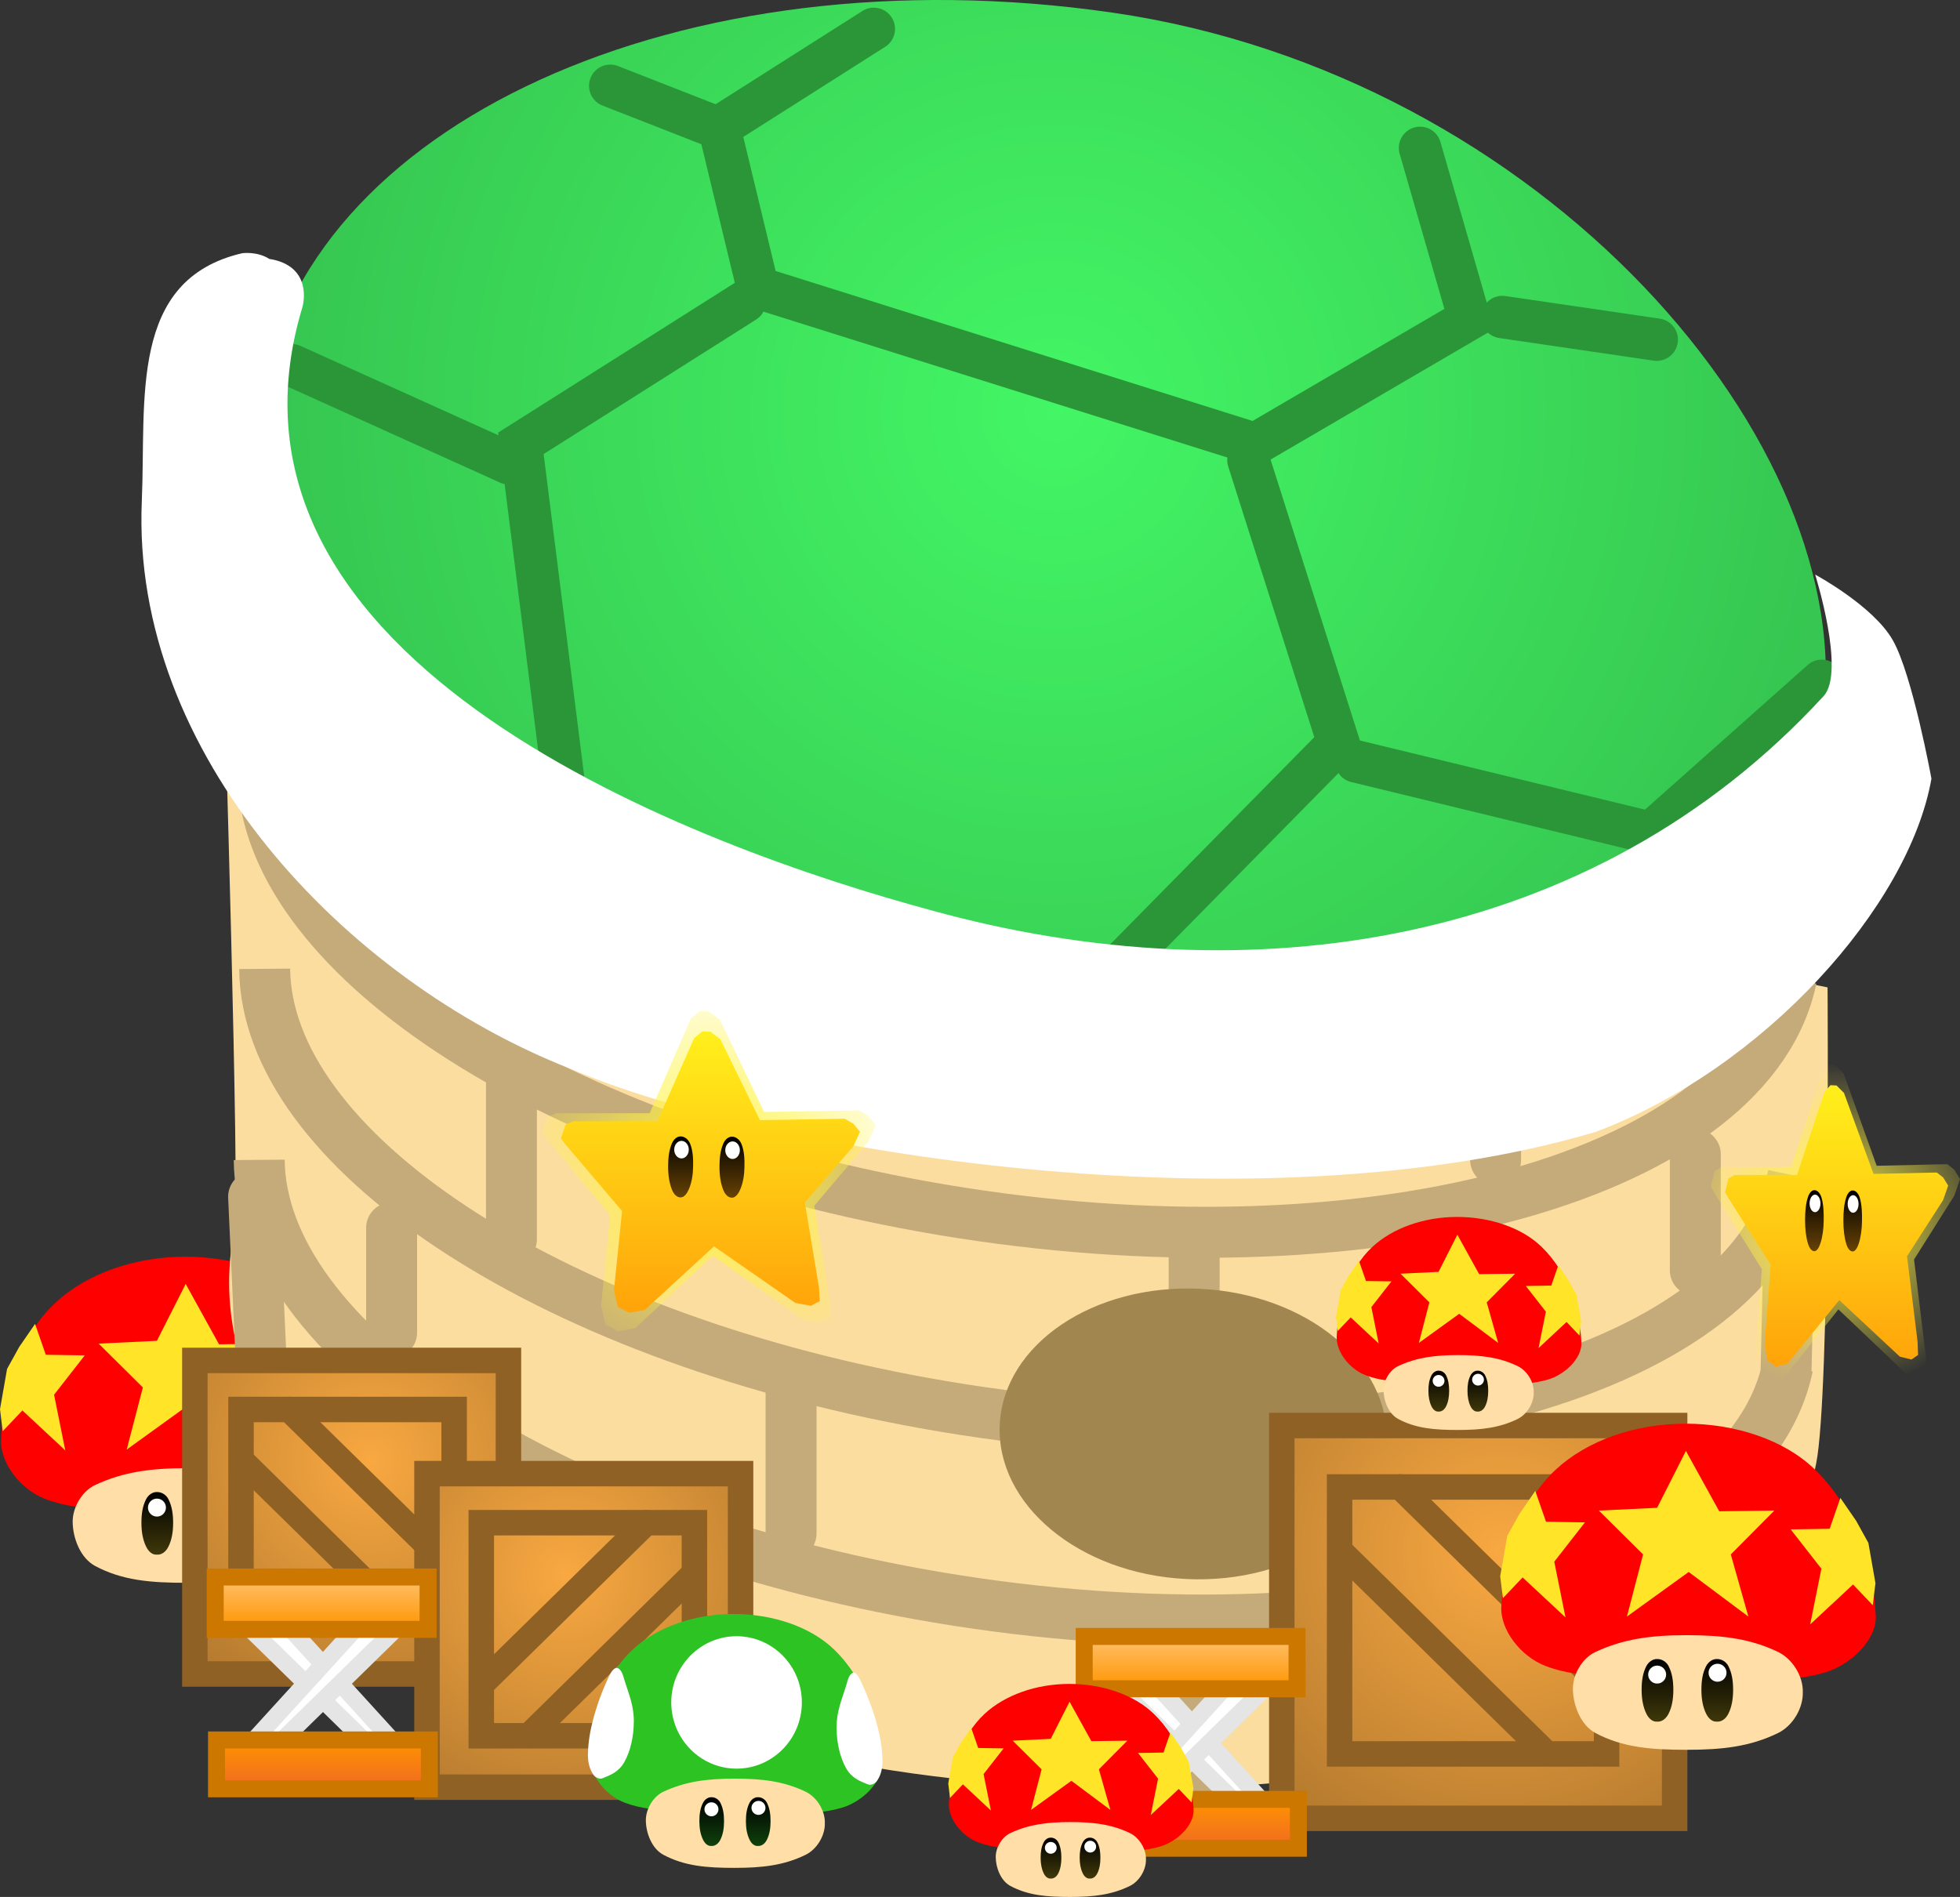 <svg version="1.1" xmlns="http://www.w3.org/2000/svg" xmlns:xlink="http://www.w3.org/1999/xlink" width="115.406" height="111.71" viewBox="0,0,115.406,111.71"><rect x="0" y="0" width="115.406" height="111.71" fill="#333333" stroke="none"/><defs><linearGradient x1="381.221" y1="318.019" x2="381.221" y2="321.705" gradientUnits="userSpaceOnUse" id="color-1"><stop offset="0" stop-color="#000000"/><stop offset="1" stop-color="#3f380a"/></linearGradient><linearGradient x1="384.741" y1="318.019" x2="384.741" y2="321.705" gradientUnits="userSpaceOnUse" id="color-2"><stop offset="0" stop-color="#000000"/><stop offset="1" stop-color="#3f380a"/></linearGradient><radialGradient cx="434.042" cy="254.436" r="46.361" gradientUnits="userSpaceOnUse" id="color-3"><stop offset="0" stop-color="#43f665"/><stop offset="1" stop-color="#36c651"/></radialGradient><radialGradient cx="393.769" cy="316.187" r="16.308" gradientUnits="userSpaceOnUse" id="color-4"><stop offset="0" stop-color="#f9a841"/><stop offset="1" stop-color="#b1782e"/></radialGradient><radialGradient cx="405.231" cy="322.854" r="16.308" gradientUnits="userSpaceOnUse" id="color-5"><stop offset="0" stop-color="#f9a841"/><stop offset="1" stop-color="#b1782e"/></radialGradient><radialGradient cx="460.381" cy="321.517" r="20.43" gradientUnits="userSpaceOnUse" id="color-6"><stop offset="0" stop-color="#f9a841"/><stop offset="1" stop-color="#b1782e"/></radialGradient><linearGradient x1="390.9" y1="323.021" x2="390.9" y2="326.105" gradientUnits="userSpaceOnUse" id="color-7"><stop offset="0" stop-color="#ffc26d"/><stop offset="1" stop-color="#ff9400"/></linearGradient><linearGradient x1="390.977" y1="332.617" x2="390.977" y2="335.495" gradientUnits="userSpaceOnUse" id="color-8"><stop offset="0" stop-color="#ff9400"/><stop offset="1" stop-color="#f06a22"/></linearGradient><linearGradient x1="442.066" y1="326.521" x2="442.066" y2="329.605" gradientUnits="userSpaceOnUse" id="color-9"><stop offset="0" stop-color="#ffc26d"/><stop offset="1" stop-color="#ff9400"/></linearGradient><linearGradient x1="442.144" y1="336.117" x2="442.144" y2="338.995" gradientUnits="userSpaceOnUse" id="color-10"><stop offset="0" stop-color="#ff9400"/><stop offset="1" stop-color="#f06a22"/></linearGradient><radialGradient cx="414.024" cy="299.19" r="12.944" gradientUnits="userSpaceOnUse" id="color-11"><stop offset="0" stop-color="#fff343"/><stop offset="1" stop-color="#fff343" stop-opacity="0"/></radialGradient><linearGradient x1="404.984" y1="290.893" x2="404.984" y2="307.465" gradientUnits="userSpaceOnUse" id="color-12"><stop offset="0" stop-color="#fff01b"/><stop offset="1" stop-color="#ffa30a"/></linearGradient><linearGradient x1="414.324" y1="297.092" x2="414.324" y2="300.685" gradientUnits="userSpaceOnUse" id="color-13"><stop offset="0" stop-color="#000000"/><stop offset="1" stop-color="#674205"/></linearGradient><linearGradient x1="411.301" y1="297.075" x2="411.301" y2="300.669" gradientUnits="userSpaceOnUse" id="color-14"><stop offset="0" stop-color="#000000"/><stop offset="1" stop-color="#674205"/></linearGradient><radialGradient cx="480.275" cy="302.357" r="9.653" gradientUnits="userSpaceOnUse" id="color-15"><stop offset="0" stop-color="#fff343"/><stop offset="1" stop-color="#fff343" stop-opacity="0"/></radialGradient><linearGradient x1="473.533" y1="294.06" x2="473.533" y2="310.632" gradientUnits="userSpaceOnUse" id="color-16"><stop offset="0" stop-color="#fff01b"/><stop offset="1" stop-color="#ffa30a"/></linearGradient><linearGradient x1="480.499" y1="300.258" x2="480.499" y2="303.852" gradientUnits="userSpaceOnUse" id="color-17"><stop offset="0" stop-color="#000000"/><stop offset="1" stop-color="#674205"/></linearGradient><linearGradient x1="478.244" y1="300.242" x2="478.244" y2="303.835" gradientUnits="userSpaceOnUse" id="color-18"><stop offset="0" stop-color="#000000"/><stop offset="1" stop-color="#674205"/></linearGradient><linearGradient x1="456.678" y1="310.872" x2="456.678" y2="313.28" gradientUnits="userSpaceOnUse" id="color-19"><stop offset="0" stop-color="#000000"/><stop offset="1" stop-color="#3f380a"/></linearGradient><linearGradient x1="458.977" y1="310.872" x2="458.977" y2="313.28" gradientUnits="userSpaceOnUse" id="color-20"><stop offset="0" stop-color="#000000"/><stop offset="1" stop-color="#3f380a"/></linearGradient><linearGradient x1="433.845" y1="338.372" x2="433.845" y2="340.78" gradientUnits="userSpaceOnUse" id="color-21"><stop offset="0" stop-color="#000000"/><stop offset="1" stop-color="#3f380a"/></linearGradient><linearGradient x1="436.144" y1="338.372" x2="436.144" y2="340.78" gradientUnits="userSpaceOnUse" id="color-22"><stop offset="0" stop-color="#000000"/><stop offset="1" stop-color="#3f380a"/></linearGradient><linearGradient x1="469.555" y1="327.852" x2="469.555" y2="331.538" gradientUnits="userSpaceOnUse" id="color-23"><stop offset="0" stop-color="#000000"/><stop offset="1" stop-color="#3f380a"/></linearGradient><linearGradient x1="473.074" y1="327.852" x2="473.074" y2="331.538" gradientUnits="userSpaceOnUse" id="color-24"><stop offset="0" stop-color="#000000"/><stop offset="1" stop-color="#3f380a"/></linearGradient><linearGradient x1="413.867" y1="335.99" x2="413.867" y2="338.859" gradientUnits="userSpaceOnUse" id="color-25"><stop offset="0" stop-color="#000000"/><stop offset="1" stop-color="#0f410c"/></linearGradient><linearGradient x1="416.607" y1="335.99" x2="416.607" y2="338.859" gradientUnits="userSpaceOnUse" id="color-26"><stop offset="0" stop-color="#000000"/><stop offset="1" stop-color="#0f410c"/></linearGradient></defs><g transform="translate(-371.961,-230.153)"><g data-paper-data="{&quot;isPaintingLayer&quot;:true}" fill-rule="nonzero" stroke-linejoin="miter" stroke-miterlimit="10" stroke-dasharray="" stroke-dashoffset="0" style="mix-blend-mode: normal"><g stroke="none"><path d="M382.864,304.159c2.973,0 5.839,0.966 7.619,2.693c2.369,2.299 3.439,5.585 3.592,8.617c0.069,1.43 -1.495,2.899 -2.996,3.344c-2.672,0.79 -5.609,0.223 -8.473,0.162c-2.657,-0.057 -5.516,0.381 -7.956,-0.539c-1.474,-0.556 -2.702,-2.132 -2.624,-3.524c0.157,-2.838 1.004,-6.005 3.22,-8.06c1.824,-1.69 4.645,-2.693 7.619,-2.693z" data-paper-data="{&quot;origPos&quot;:null}" fill="#ff0000" stroke-width="0.932" stroke-linecap="round"/><path d="M382.945,316.613c2.099,0 3.738,0.2 5.378,0.989c0.853,0.41 1.481,1.436 1.454,2.368c0.028,0.939 -0.588,1.98 -1.454,2.404c-1.634,0.801 -3.279,0.989 -5.378,0.989c-2.099,0 -3.772,-0.132 -5.378,-0.989c-0.869,-0.463 -1.326,-1.642 -1.327,-2.621c0.002,-0.841 0.553,-1.79 1.327,-2.151c1.649,-0.77 3.279,-0.989 5.378,-0.989z" data-paper-data="{&quot;origPos&quot;:null}" fill="#ffdea8" stroke-width="1" stroke-linecap="butt"/><g data-paper-data="{&quot;origPos&quot;:null}" stroke-width="2.796"><path d="M381.196,318.019c0.284,-0.009 0.556,0.165 0.685,0.426c0.201,0.406 0.274,0.848 0.274,1.391c0,0.543 -0.084,1.007 -0.274,1.391c-0.15,0.309 -0.407,0.502 -0.685,0.476c-0.256,0.025 -0.489,-0.172 -0.635,-0.476c-0.186,-0.385 -0.273,-0.848 -0.273,-1.391c0,-0.543 0.068,-0.987 0.273,-1.391c0.135,-0.266 0.394,-0.435 0.635,-0.426z" data-paper-data="{&quot;origPos&quot;:null}" fill="url(#color-1)" stroke-linecap="round"/><path d="M384.716,318.019c0.284,-0.009 0.556,0.165 0.685,0.426c0.201,0.406 0.274,0.848 0.274,1.391c0,0.543 -0.084,1.007 -0.274,1.391c-0.15,0.309 -0.407,0.502 -0.685,0.476c-0.256,0.025 -0.489,-0.172 -0.635,-0.476c-0.186,-0.385 -0.273,-0.848 -0.273,-1.391c0,-0.543 0.068,-0.987 0.273,-1.391c0.135,-0.266 0.394,-0.435 0.635,-0.426z" data-paper-data="{&quot;origPos&quot;:null}" fill="url(#color-2)" stroke-linecap="round"/><path d="M384.757,318.297c0.146,0 0.279,0.06 0.374,0.155c0.096,0.096 0.155,0.228 0.155,0.374c0,0.146 -0.06,0.279 -0.155,0.374c-0.096,0.096 -0.228,0.155 -0.374,0.155c-0.146,0 -0.279,-0.06 -0.374,-0.155c-0.096,-0.096 -0.155,-0.228 -0.155,-0.374c0,-0.146 0.06,-0.278 0.155,-0.374c0.096,-0.096 0.228,-0.155 0.374,-0.155z" data-paper-data="{&quot;origPos&quot;:null}" fill="#ffffff" stroke-linecap="butt"/><path d="M381.202,318.405c0.146,0 0.279,0.06 0.374,0.155c0.096,0.096 0.155,0.228 0.155,0.374c0,0.146 -0.06,0.279 -0.155,0.374c-0.096,0.096 -0.228,0.155 -0.374,0.155c-0.146,0 -0.279,-0.06 -0.374,-0.155c-0.096,-0.096 -0.155,-0.228 -0.155,-0.374c0,-0.146 0.06,-0.278 0.155,-0.374c0.096,-0.096 0.228,-0.155 0.374,-0.155z" data-paper-data="{&quot;origPos&quot;:null}" fill="#ffffff" stroke-linecap="butt"/></g><path d="M380.373,311.86l-2.604,-2.583l3.43,-0.165l1.695,-3.348l1.963,3.554l3.244,-0.041l-2.563,2.583l1.033,3.658l-3.513,-2.625l-3.637,2.625z" data-paper-data="{&quot;origPos&quot;:null}" fill="#ffe428" stroke-width="1" stroke-linecap="round"/><path d="M390.871,312.701l-1.807,-2.316l2.295,-0.037l0.631,-1.816l0.932,1.353l0.717,1.297l0.416,2.372l-0.158,1.297l-1.162,-1.223l-2.524,2.353z" data-paper-data="{&quot;origPos&quot;:null}" fill="#ffe428" stroke-width="0.802" stroke-linecap="round"/><path d="M375.805,315.567l-2.524,-2.353l-1.162,1.223l-0.158,-1.297l0.416,-2.372l0.717,-1.297l0.932,-1.353l0.631,1.816l2.295,0.037l-1.807,2.316z" data-paper-data="{&quot;origPos&quot;:null}" fill="#ffe428" stroke-width="0.802" stroke-linecap="round"/></g><g><g><path d="M478.894,316.359c-2.978,14.59 -26.239,21.583 -51.955,18.394c-25.716,-3.189 -44.149,-17.602 -41.171,-32.192c0.334,-1.636 -0.646,-33.394 -0.646,-33.394l94.447,19.132c0,0 0.167,23.932 -0.675,28.059z" fill="#fcdda0" stroke="none" stroke-width="0" stroke-linecap="butt"/><path d="M477.225,310.617c-0.063,0.301 -0.14,0.602 -0.232,0.902c-3.471,11.358 -26.281,16.958 -50.947,12.507c-22.475,-4.055 -38.736,-15.055 -38.822,-25.569" fill="none" stroke="#c5ab79" stroke-width="3" stroke-linecap="butt"/><path d="M477.546,299.367c-0.063,0.301 -0.14,0.602 -0.232,0.902c-3.471,11.358 -26.281,16.958 -50.947,12.507c-22.475,-4.055 -38.736,-15.055 -38.822,-25.569" fill="none" stroke="#c5ab79" stroke-width="3" stroke-linecap="butt"/><path d="M395.019,308.627v-6.167" fill="none" stroke="#c5ab79" stroke-width="3" stroke-linecap="round"/><path d="M401.861,325.46v-8.667" fill="none" stroke="#c5ab79" stroke-width="3" stroke-linecap="round"/><path d="M418.539,320.46v-8.667" fill="none" stroke="#c5ab79" stroke-width="3" stroke-linecap="round"/><path d="M442.06,326.627v8.167" fill="none" stroke="#c5ab79" stroke-width="3" stroke-linecap="round"/><path d="M459.808,321.294v-7.333" fill="none" stroke="#c5ab79" stroke-width="3" stroke-linecap="round"/><path d="M471.568,320.96v4.667" fill="none" stroke="#c5ab79" stroke-width="3" stroke-linecap="round"/><path d="M477.128,310.794l0.214,-9.167" fill="none" stroke="#c5ab79" stroke-width="3" stroke-linecap="round"/><path d="M477.439,287.783c-0.063,0.301 -0.14,0.602 -0.232,0.902c-3.471,11.358 -26.281,16.958 -50.947,12.507c-22.475,-4.055 -38.736,-15.055 -38.822,-25.569" fill="none" stroke="#c5ab79" stroke-width="3" stroke-linecap="butt"/><path d="M477.759,276.533c-0.063,0.301 -0.14,0.602 -0.232,0.902c-3.471,11.358 -26.281,16.958 -50.947,12.507c-22.475,-4.055 -38.736,-15.055 -38.822,-25.569" fill="none" stroke="#c5ab79" stroke-width="3" stroke-linecap="butt"/><path d="M395.232,279.627v6.167" fill="none" stroke="#c5ab79" stroke-width="3" stroke-linecap="round"/><path d="M402.075,303.127v-9.167" fill="none" stroke="#c5ab79" stroke-width="3" stroke-linecap="round"/><path d="M418.753,288.96v8.667" fill="none" stroke="#c5ab79" stroke-width="3" stroke-linecap="round"/><path d="M442.274,312.294v-8.5" fill="none" stroke="#c5ab79" stroke-width="3" stroke-linecap="round"/><path d="M460.022,298.46v-7.333" fill="none" stroke="#c5ab79" stroke-width="3" stroke-linecap="round"/><path d="M471.782,298.127v6.833" fill="none" stroke="#c5ab79" stroke-width="3" stroke-linecap="round"/><path d="M477.342,287.96l0.214,-9.167" fill="none" stroke="#c5ab79" stroke-width="3" stroke-linecap="round"/><path d="M386.893,300.627l0.428,9.333" fill="none" stroke="#c5ab79" stroke-width="3" stroke-linecap="round"/></g><path d="M442.636,306.05c6.292,0.306 11.207,4.38 10.977,9.1c-0.23,4.719 -5.517,8.296 -11.809,7.99c-6.292,-0.306 -11.207,-4.38 -10.977,-9.1c0.23,-4.719 5.517,-8.296 11.809,-7.99z" fill="#a28650" stroke="none" stroke-width="NaN" stroke-linecap="butt"/><g><g><path d="M429.559,287.516c-25.342,-3.661 -44.622,-17.418 -42.266,-33.725c2.356,-16.307 24.809,-26.558 50.151,-22.897c25.341,3.661 44.18,25.444 41.824,41.751c-2.356,16.307 -49.708,14.87 -49.708,14.87z" fill="url(#color-3)" stroke="#000000" stroke-width="0" stroke-linecap="butt"/><path d="M455.574,238.862l2.905,10.068l-12.613,7.371l-29.285,-9.21l-2.28,-9.449l9.11,-5.788" fill="none" stroke="#2b9638" stroke-width="2.5" stroke-linecap="round"/><path d="M445.471,257.249l5.297,16.654l-14.548,14.771" fill="none" stroke="#2b9638" stroke-width="2.5" stroke-linecap="round"/><path d="M460.419,248.823l9.09,1.331" fill="none" stroke="#2b9638" stroke-width="2.5" stroke-linecap="round"/><path d="M479.227,270.248l-10.068,8.953l-17.341,-4.208" fill="none" stroke="#2b9638" stroke-width="2.5" stroke-linecap="round"/><path d="M405.799,281.411l-3.168,-25.15l13.181,-8.344" fill="none" stroke="#2b9638" stroke-width="2.5" stroke-linecap="round"/><path d="M401.914,257.433l-12.768,-5.77" fill="none" stroke="#2b9638" stroke-width="2.5" stroke-linecap="round"/><path d="M414.5,237.792l-6.607,-2.586" fill="none" stroke="#2b9638" stroke-width="2.5" stroke-linecap="round"/></g><path d="M485.686,276.006c-1.326,7.541 -9.888,17.095 -19.771,20.805c-19.959,5.924 -49.018,1.161 -60.384,-3.725c-13.346,-5.243 -25.863,-18.591 -25.22,-33.434c0.259,-5.97 -0.782,-13.026 5.906,-14.586c0,0 0.882,-0.13 1.606,0.338c0.147,0.018 0.302,0.051 0.466,0.1c2.108,0.63 1.478,2.738 1.478,2.738c-6.366,21.052 23.435,31.845 37.002,35.512c18.683,5.177 38.961,2.205 52.571,-12.613c1.301,-1.416 -0.501,-7.151 -0.501,-7.151c0,0 3.415,1.834 4.571,3.864c1.156,2.029 2.275,8.153 2.275,8.153z" fill="#ffffff" stroke="none" stroke-width="0.5" stroke-linecap="butt"/></g></g><g stroke="#906125" stroke-width="1.5"><path d="M383.434,310.268h18.464v18.465h-18.464z" fill="url(#color-4)" stroke-linecap="butt"/><path d="M386.151,313.156h12.55v12.55h-12.55z" fill="none" stroke-linecap="butt"/><path d="M386.24,316.215l9.642,9.47" fill="none" stroke-linecap="round"/><path d="M388.99,313.156l9.642,9.47" fill="none" stroke-linecap="round"/></g><g data-paper-data="{&quot;index&quot;:null}" stroke="#906125" stroke-width="1.5"><path d="M415.566,335.399h-18.464v-18.465h18.464z" fill="url(#color-5)" stroke-linecap="butt"/><path d="M412.849,332.373h-12.55v-12.55h12.55z" fill="none" stroke-linecap="butt"/><path d="M412.76,322.882l-9.642,9.47" fill="none" stroke-linecap="round"/><path d="M410.01,319.823l-9.642,9.47" fill="none" stroke-linecap="round"/></g><g stroke="#906125" stroke-width="1.5"><path d="M447.434,314.101h23.131v23.131h-23.131z" fill="url(#color-6)" stroke-linecap="butt"/><path d="M450.837,317.719h15.722v15.722h-15.722z" fill="none" stroke-linecap="butt"/><path d="M463.029,333.415l-12.079,-11.864" fill="none" stroke-linecap="round"/><path d="M454.394,317.719l12.079,11.864" fill="none" stroke-linecap="round"/></g><g stroke-width="1"><path d="M386.335,325.731l2.553,0.155l6.344,6.963l-1.702,-0.077z" fill="#ffffff" stroke="#e5e5e5" stroke-linecap="round"/><path d="M388.347,332.849l-1.702,0.077l6.344,-6.963l2.553,-0.155z" fill="#ffffff" stroke="#e5e5e5" stroke-linecap="round"/><path d="M384.633,323.021h12.533v3.084h-12.533z" fill="url(#color-7)" stroke="#cc7700" stroke-linecap="butt"/><path d="M384.71,332.617h12.533v2.878h-12.533z" fill="url(#color-8)" stroke="#cc7700" stroke-linecap="butt"/></g><g stroke-width="1"><path d="M437.502,329.231l2.553,0.155l6.344,6.963l-1.702,-0.077z" fill="#ffffff" stroke="#e5e5e5" stroke-linecap="round"/><path d="M439.513,336.349l-1.702,0.077l6.344,-6.963l2.553,-0.155z" fill="#ffffff" stroke="#e5e5e5" stroke-linecap="round"/><path d="M435.8,326.521h12.533v3.084h-12.533z" fill="url(#color-9)" stroke="#cc7700" stroke-linecap="butt"/><path d="M435.877,336.117h12.533v2.878h-12.533z" fill="url(#color-10)" stroke="#cc7700" stroke-linecap="butt"/></g><g stroke="none"><path d="M404.215,297.32l-0.349,-0.45l0.302,-0.924l0.535,-0.237h5.51l2.418,-5.567l0.535,-0.45l0.535,0.024l0.651,0.497l2.604,5.425l5.579,-0.095l0.558,0.332l0.442,0.545l-0.442,0.971l-3.185,3.767l0.93,5.709l0.046,0.9l-0.581,0.308l-1.023,-0.189l-5.347,-3.79l-4.557,4.264l-1.023,0.19l-0.744,-0.403l-0.256,-1.113l0.535,-5.306z" fill="url(#color-11)" stroke-width="1.436" stroke-linecap="round"/><path d="M405.297,297.597l-0.312,-0.396l0.271,-0.812l0.479,-0.208h4.934l2.165,-4.893l0.479,-0.396l0.479,0.021l0.583,0.437l2.332,4.768l4.997,-0.083l0.5,0.291l0.396,0.479l-0.396,0.854l-2.852,3.31l0.833,5.017l0.042,0.791l-0.52,0.271l-0.916,-0.167l-4.788,-3.331l-4.081,3.747l-0.916,0.167l-0.666,-0.354l-0.229,-0.979l0.479,-4.663z" fill="url(#color-12)" stroke-width="1.274" stroke-linecap="round"/><g stroke-width="2.767"><path d="M415.059,297.092c0.229,-0.009 0.458,0.181 0.555,0.415c0.175,0.425 0.194,0.932 0.18,1.406c-0.009,0.437 -0.078,0.889 -0.245,1.28c-0.096,0.229 -0.268,0.494 -0.49,0.492c-0.214,-0.002 -0.396,-0.167 -0.514,-0.465c-0.15,-0.376 -0.221,-0.827 -0.221,-1.356c0,-0.53 0.055,-0.963 0.221,-1.356c0.109,-0.26 0.319,-0.424 0.514,-0.415z" fill="url(#color-13)" stroke-linecap="round"/><path d="M415.095,297.37c0.118,0 0.225,0.058 0.303,0.152c0.078,0.094 0.126,0.222 0.126,0.365c0,0.143 -0.048,0.272 -0.126,0.365c-0.078,0.094 -0.185,0.152 -0.303,0.152c-0.118,0 -0.225,-0.058 -0.303,-0.152c-0.078,-0.093 -0.126,-0.222 -0.126,-0.365c0,-0.143 0.048,-0.272 0.126,-0.365c0.078,-0.093 0.185,-0.152 0.303,-0.152z" fill="#ffffff" stroke-linecap="butt"/></g><g stroke-width="2.767"><path d="M412.036,297.076c0.229,-0.009 0.458,0.181 0.555,0.415c0.175,0.425 0.194,0.932 0.18,1.406c-0.009,0.437 -0.078,0.889 -0.245,1.28c-0.096,0.229 -0.268,0.494 -0.49,0.492c-0.214,-0.002 -0.396,-0.167 -0.514,-0.465c-0.15,-0.376 -0.221,-0.827 -0.221,-1.356c0,-0.53 0.055,-0.963 0.221,-1.356c0.109,-0.26 0.319,-0.424 0.514,-0.415z" fill="url(#color-14)" stroke-linecap="round"/><path d="M412.088,297.338c0.118,0 0.225,0.058 0.303,0.152c0.078,0.094 0.126,0.222 0.126,0.365c0,0.143 -0.048,0.272 -0.126,0.365c-0.078,0.094 -0.185,0.152 -0.303,0.152c-0.118,0 -0.225,-0.058 -0.303,-0.152c-0.078,-0.093 -0.126,-0.222 -0.126,-0.365c0,-0.143 0.048,-0.272 0.126,-0.365c0.078,-0.093 0.185,-0.152 0.303,-0.152z" fill="#ffffff" stroke-linecap="butt"/></g></g><g stroke="none"><path d="M472.959,300.487l-0.26,-0.45l0.225,-0.924l0.399,-0.237h4.109l1.803,-5.567l0.399,-0.45l0.399,0.024l0.485,0.497l1.942,5.425l4.161,-0.095l0.416,0.332l0.329,0.545l-0.329,0.971l-2.375,3.767l0.694,5.709l0.035,0.9l-0.433,0.308l-0.763,-0.189l-3.988,-3.79l-3.398,4.264l-0.763,0.19l-0.555,-0.403l-0.191,-1.113l0.399,-5.306z" fill="url(#color-15)" stroke-width="1.436" stroke-linecap="round"/><path d="M473.766,300.763l-0.233,-0.396l0.202,-0.812l0.357,-0.208h3.68l1.615,-4.893l0.357,-0.396l0.357,0.021l0.435,0.437l1.739,4.768l3.726,-0.083l0.373,0.291l0.295,0.479l-0.295,0.854l-2.127,3.31l0.621,5.017l0.031,0.791l-0.388,0.271l-0.683,-0.167l-3.571,-3.331l-3.043,3.747l-0.683,0.167l-0.497,-0.354l-0.171,-0.979l0.357,-4.663z" fill="url(#color-16)" stroke-width="1.274" stroke-linecap="round"/><g stroke-width="2.767"><path d="M481.047,300.259c0.171,-0.009 0.342,0.181 0.414,0.415c0.13,0.425 0.144,0.932 0.135,1.406c-0.007,0.437 -0.058,0.889 -0.183,1.28c-0.071,0.229 -0.2,0.494 -0.365,0.492c-0.16,-0.002 -0.295,-0.167 -0.383,-0.465c-0.112,-0.376 -0.165,-0.827 -0.165,-1.356c0,-0.53 0.041,-0.963 0.165,-1.356c0.082,-0.26 0.238,-0.424 0.383,-0.415z" fill="url(#color-17)" stroke-linecap="round"/><path d="M481.073,300.537c0.088,0 0.168,0.058 0.226,0.152c0.058,0.094 0.094,0.223 0.094,0.365c0,0.143 -0.036,0.272 -0.094,0.365c-0.058,0.094 -0.138,0.152 -0.226,0.152c-0.088,0 -0.168,-0.058 -0.226,-0.152c-0.058,-0.093 -0.094,-0.222 -0.094,-0.365c0,-0.143 0.036,-0.272 0.094,-0.365c0.058,-0.093 0.138,-0.152 0.226,-0.152z" fill="#ffffff" stroke-linecap="butt"/></g><g stroke-width="2.767"><path d="M478.792,300.242c0.171,-0.009 0.342,0.181 0.414,0.415c0.13,0.425 0.144,0.932 0.135,1.406c-0.007,0.437 -0.058,0.889 -0.183,1.28c-0.071,0.229 -0.2,0.494 -0.365,0.492c-0.16,-0.002 -0.295,-0.167 -0.383,-0.465c-0.112,-0.376 -0.165,-0.827 -0.165,-1.356c0,-0.53 0.041,-0.963 0.165,-1.356c0.082,-0.26 0.238,-0.424 0.383,-0.415z" fill="url(#color-18)" stroke-linecap="round"/><path d="M478.831,300.504c0.088,0 0.168,0.058 0.226,0.152c0.058,0.094 0.094,0.223 0.094,0.365c0,0.143 -0.036,0.272 -0.094,0.365c-0.058,0.094 -0.138,0.152 -0.226,0.152c-0.088,0 -0.168,-0.058 -0.226,-0.152c-0.058,-0.093 -0.094,-0.222 -0.094,-0.365c0,-0.143 0.036,-0.272 0.094,-0.365c0.058,-0.093 0.138,-0.152 0.226,-0.152z" fill="#ffffff" stroke-linecap="butt"/></g></g><g stroke="none"><path d="M457.751,301.817c1.943,0 3.815,0.631 4.977,1.759c1.548,1.502 2.247,3.649 2.347,5.63c0.045,0.934 -0.977,1.894 -1.958,2.185c-1.745,0.516 -3.665,0.146 -5.536,0.106c-1.736,-0.037 -3.604,0.249 -5.198,-0.352c-0.963,-0.363 -1.765,-1.393 -1.715,-2.302c0.103,-1.854 0.656,-3.923 2.104,-5.266c1.192,-1.104 3.035,-1.759 4.977,-1.759z" data-paper-data="{&quot;origPos&quot;:null}" fill="#ff0000" stroke-width="0.932" stroke-linecap="round"/><path d="M457.804,309.953c1.371,0 2.442,0.131 3.514,0.646c0.557,0.268 0.968,0.938 0.95,1.547c0.018,0.613 -0.384,1.294 -0.95,1.571c-1.067,0.523 -2.142,0.646 -3.514,0.646c-1.371,0 -2.465,-0.087 -3.514,-0.646c-0.567,-0.303 -0.866,-1.073 -0.867,-1.712c0.001,-0.55 0.362,-1.17 0.867,-1.406c1.078,-0.503 2.142,-0.646 3.514,-0.646z" data-paper-data="{&quot;origPos&quot;:null}" fill="#ffdea8" stroke-width="1" stroke-linecap="butt"/><g data-paper-data="{&quot;origPos&quot;:null}" stroke-width="2.796"><path d="M456.661,310.872c0.185,-0.006 0.363,0.107 0.448,0.278c0.131,0.265 0.179,0.554 0.179,0.909c0,0.355 -0.055,0.658 -0.179,0.909c-0.098,0.202 -0.266,0.328 -0.448,0.311c-0.167,0.016 -0.32,-0.112 -0.415,-0.311c-0.121,-0.252 -0.179,-0.554 -0.179,-0.909c0,-0.355 0.044,-0.645 0.179,-0.909c0.088,-0.174 0.257,-0.284 0.415,-0.278z" data-paper-data="{&quot;origPos&quot;:null}" fill="url(#color-19)" stroke-linecap="round"/><path d="M458.961,310.872c0.185,-0.006 0.363,0.107 0.448,0.278c0.131,0.265 0.179,0.554 0.179,0.909c0,0.355 -0.055,0.658 -0.179,0.909c-0.098,0.202 -0.266,0.328 -0.448,0.311c-0.167,0.016 -0.32,-0.112 -0.415,-0.311c-0.121,-0.252 -0.179,-0.554 -0.179,-0.909c0,-0.355 0.044,-0.645 0.179,-0.909c0.088,-0.174 0.257,-0.284 0.415,-0.278z" data-paper-data="{&quot;origPos&quot;:null}" fill="url(#color-20)" stroke-linecap="round"/><path d="M458.988,311.054c0.096,0 0.182,0.039 0.245,0.102c0.063,0.063 0.102,0.149 0.102,0.245c0,0.096 -0.039,0.182 -0.102,0.245c-0.063,0.063 -0.149,0.102 -0.245,0.102c-0.096,0 -0.182,-0.039 -0.245,-0.102c-0.063,-0.063 -0.102,-0.149 -0.102,-0.245c0,-0.096 0.039,-0.182 0.102,-0.245c0.063,-0.063 0.149,-0.102 0.245,-0.102z" data-paper-data="{&quot;origPos&quot;:null}" fill="#ffffff" stroke-linecap="butt"/><path d="M456.665,311.124c0.096,0 0.182,0.039 0.245,0.102c0.063,0.063 0.102,0.149 0.102,0.245c0,0.096 -0.039,0.182 -0.102,0.245c-0.063,0.063 -0.149,0.102 -0.245,0.102c-0.096,0 -0.182,-0.039 -0.245,-0.102c-0.063,-0.063 -0.102,-0.149 -0.102,-0.245c0,-0.096 0.039,-0.182 0.102,-0.245c0.063,-0.063 0.149,-0.102 0.245,-0.102z" data-paper-data="{&quot;origPos&quot;:null}" fill="#ffffff" stroke-linecap="butt"/></g><path d="M456.124,306.848l-1.701,-1.688l2.241,-0.108l1.107,-2.187l1.283,2.322l2.12,-0.027l-1.674,1.688l0.675,2.39l-2.295,-1.715l-2.376,1.715z" data-paper-data="{&quot;origPos&quot;:null}" fill="#ffe428" stroke-width="1" stroke-linecap="round"/><path d="M462.983,307.397l-1.181,-1.513l1.499,-0.024l0.412,-1.186l0.609,0.884l0.469,0.847l0.272,1.55l-0.103,0.847l-0.759,-0.799l-1.649,1.537z" data-paper-data="{&quot;origPos&quot;:null}" fill="#ffe428" stroke-width="0.802" stroke-linecap="round"/><path d="M453.139,309.27l-1.649,-1.537l-0.759,0.799l-0.103,-0.847l0.272,-1.55l0.469,-0.847l0.609,-0.884l0.412,1.186l1.499,0.024l-1.181,1.513z" data-paper-data="{&quot;origPos&quot;:null}" fill="#ffe428" stroke-width="0.802" stroke-linecap="round"/></g><g stroke="none"><path d="M434.917,329.317c1.943,0 3.815,0.631 4.977,1.759c1.548,1.502 2.247,3.649 2.347,5.63c0.045,0.934 -0.977,1.894 -1.958,2.185c-1.745,0.516 -3.665,0.146 -5.536,0.106c-1.736,-0.037 -3.604,0.249 -5.198,-0.352c-0.963,-0.363 -1.765,-1.393 -1.715,-2.302c0.103,-1.854 0.656,-3.923 2.104,-5.266c1.192,-1.104 3.035,-1.759 4.977,-1.759z" data-paper-data="{&quot;origPos&quot;:null}" fill="#ff0000" stroke-width="0.932" stroke-linecap="round"/><path d="M434.971,337.453c1.371,0 2.442,0.131 3.514,0.646c0.557,0.268 0.968,0.938 0.95,1.547c0.018,0.613 -0.384,1.294 -0.95,1.571c-1.067,0.523 -2.142,0.646 -3.514,0.646c-1.371,0 -2.465,-0.087 -3.514,-0.646c-0.567,-0.303 -0.866,-1.073 -0.867,-1.712c0.001,-0.55 0.362,-1.17 0.867,-1.406c1.078,-0.503 2.142,-0.646 3.514,-0.646z" data-paper-data="{&quot;origPos&quot;:null}" fill="#ffdea8" stroke-width="1" stroke-linecap="butt"/><g data-paper-data="{&quot;origPos&quot;:null}" stroke-width="2.796"><path d="M433.828,338.372c0.185,-0.006 0.363,0.107 0.448,0.278c0.131,0.265 0.179,0.554 0.179,0.909c0,0.355 -0.055,0.658 -0.179,0.909c-0.098,0.202 -0.266,0.328 -0.448,0.311c-0.167,0.016 -0.32,-0.112 -0.415,-0.311c-0.121,-0.252 -0.179,-0.554 -0.179,-0.909c0,-0.355 0.044,-0.645 0.179,-0.909c0.088,-0.174 0.257,-0.284 0.415,-0.278z" data-paper-data="{&quot;origPos&quot;:null}" fill="url(#color-21)" stroke-linecap="round"/><path d="M436.127,338.372c0.185,-0.006 0.363,0.107 0.448,0.278c0.131,0.265 0.179,0.554 0.179,0.909c0,0.355 -0.055,0.658 -0.179,0.909c-0.098,0.202 -0.266,0.328 -0.448,0.311c-0.167,0.016 -0.32,-0.112 -0.415,-0.311c-0.121,-0.252 -0.179,-0.554 -0.179,-0.909c0,-0.355 0.044,-0.645 0.179,-0.909c0.088,-0.174 0.257,-0.284 0.415,-0.278z" data-paper-data="{&quot;origPos&quot;:null}" fill="url(#color-22)" stroke-linecap="round"/><path d="M436.155,338.554c0.096,0 0.182,0.039 0.245,0.102c0.063,0.063 0.102,0.149 0.102,0.245c0,0.096 -0.039,0.182 -0.102,0.245c-0.063,0.063 -0.149,0.102 -0.245,0.102c-0.096,0 -0.182,-0.039 -0.245,-0.102c-0.063,-0.063 -0.102,-0.149 -0.102,-0.245c0,-0.096 0.039,-0.182 0.102,-0.245c0.063,-0.063 0.149,-0.102 0.245,-0.102z" data-paper-data="{&quot;origPos&quot;:null}" fill="#ffffff" stroke-linecap="butt"/><path d="M433.832,338.624c0.096,0 0.182,0.039 0.245,0.102c0.063,0.063 0.102,0.149 0.102,0.245c0,0.096 -0.039,0.182 -0.102,0.245c-0.063,0.063 -0.149,0.102 -0.245,0.102c-0.096,0 -0.182,-0.039 -0.245,-0.102c-0.063,-0.063 -0.102,-0.149 -0.102,-0.245c0,-0.096 0.039,-0.182 0.102,-0.245c0.063,-0.063 0.149,-0.102 0.245,-0.102z" data-paper-data="{&quot;origPos&quot;:null}" fill="#ffffff" stroke-linecap="butt"/></g><path d="M433.29,334.348l-1.701,-1.688l2.241,-0.108l1.107,-2.187l1.283,2.322l2.12,-0.027l-1.674,1.688l0.675,2.39l-2.295,-1.715l-2.376,1.715z" data-paper-data="{&quot;origPos&quot;:null}" fill="#ffe428" stroke-width="1" stroke-linecap="round"/><path d="M440.149,334.897l-1.181,-1.513l1.499,-0.024l0.412,-1.186l0.609,0.884l0.469,0.847l0.272,1.55l-0.103,0.847l-0.759,-0.799l-1.649,1.537z" data-paper-data="{&quot;origPos&quot;:null}" fill="#ffe428" stroke-width="0.802" stroke-linecap="round"/><path d="M430.306,336.77l-1.649,-1.537l-0.759,0.799l-0.103,-0.847l0.272,-1.55l0.469,-0.847l0.609,-0.884l0.412,1.186l1.499,0.024l-1.181,1.513z" data-paper-data="{&quot;origPos&quot;:null}" fill="#ffe428" stroke-width="0.802" stroke-linecap="round"/></g><g stroke="none"><path d="M471.197,313.992c2.973,0 5.839,0.966 7.619,2.693c2.369,2.299 3.439,5.585 3.592,8.617c0.069,1.43 -1.495,2.899 -2.996,3.344c-2.672,0.79 -5.609,0.223 -8.473,0.162c-2.657,-0.057 -5.516,0.381 -7.956,-0.539c-1.474,-0.556 -2.702,-2.132 -2.624,-3.524c0.157,-2.838 1.004,-6.005 3.22,-8.06c1.824,-1.69 4.645,-2.693 7.619,-2.693z" data-paper-data="{&quot;origPos&quot;:null}" fill="#ff0000" stroke-width="0.932" stroke-linecap="round"/><path d="M471.279,326.447c2.099,0 3.738,0.2 5.378,0.989c0.853,0.41 1.481,1.436 1.454,2.368c0.028,0.939 -0.588,1.98 -1.454,2.404c-1.634,0.801 -3.279,0.989 -5.378,0.989c-2.099,0 -3.772,-0.132 -5.378,-0.989c-0.869,-0.463 -1.326,-1.642 -1.327,-2.621c0.002,-0.841 0.553,-1.79 1.327,-2.151c1.649,-0.77 3.279,-0.989 5.378,-0.989z" data-paper-data="{&quot;origPos&quot;:null}" fill="#ffdea8" stroke-width="1" stroke-linecap="butt"/><g data-paper-data="{&quot;origPos&quot;:null}" stroke-width="2.796"><path d="M469.529,327.853c0.284,-0.009 0.556,0.164 0.685,0.426c0.201,0.406 0.274,0.848 0.274,1.391c0,0.543 -0.084,1.007 -0.274,1.391c-0.15,0.309 -0.407,0.502 -0.685,0.476c-0.256,0.025 -0.489,-0.172 -0.635,-0.476c-0.186,-0.385 -0.273,-0.848 -0.273,-1.391c0,-0.543 0.068,-0.987 0.273,-1.391c0.135,-0.266 0.394,-0.435 0.635,-0.426z" data-paper-data="{&quot;origPos&quot;:null}" fill="url(#color-23)" stroke-linecap="round"/><path d="M473.049,327.853c0.284,-0.009 0.556,0.164 0.685,0.426c0.201,0.406 0.274,0.848 0.274,1.391c0,0.543 -0.084,1.007 -0.274,1.391c-0.15,0.309 -0.407,0.502 -0.685,0.476c-0.256,0.025 -0.489,-0.172 -0.635,-0.476c-0.186,-0.385 -0.273,-0.848 -0.273,-1.391c0,-0.543 0.068,-0.987 0.273,-1.391c0.135,-0.266 0.394,-0.435 0.635,-0.426z" data-paper-data="{&quot;origPos&quot;:null}" fill="url(#color-24)" stroke-linecap="round"/><path d="M473.091,328.131c0.146,0 0.279,0.06 0.374,0.155c0.096,0.096 0.155,0.228 0.155,0.374c0,0.146 -0.06,0.279 -0.155,0.374c-0.096,0.096 -0.228,0.155 -0.374,0.155c-0.146,0 -0.279,-0.06 -0.374,-0.155c-0.096,-0.096 -0.155,-0.228 -0.155,-0.374c0,-0.146 0.06,-0.278 0.155,-0.374c0.096,-0.096 0.228,-0.155 0.374,-0.155z" data-paper-data="{&quot;origPos&quot;:null}" fill="#ffffff" stroke-linecap="butt"/><path d="M469.535,328.239c0.146,0 0.279,0.06 0.374,0.155c0.096,0.096 0.155,0.228 0.155,0.374c0,0.146 -0.06,0.279 -0.155,0.374c-0.096,0.096 -0.228,0.155 -0.374,0.155c-0.146,0 -0.279,-0.06 -0.374,-0.155c-0.096,-0.096 -0.155,-0.228 -0.155,-0.374c0,-0.146 0.06,-0.278 0.155,-0.374c0.096,-0.096 0.228,-0.155 0.374,-0.155z" data-paper-data="{&quot;origPos&quot;:null}" fill="#ffffff" stroke-linecap="butt"/></g><path d="M468.707,321.693l-2.604,-2.583l3.43,-0.165l1.695,-3.348l1.963,3.554l3.244,-0.041l-2.563,2.583l1.033,3.658l-3.513,-2.625l-3.637,2.625z" data-paper-data="{&quot;origPos&quot;:null}" fill="#ffe428" stroke-width="1" stroke-linecap="round"/><path d="M479.205,322.534l-1.807,-2.316l2.295,-0.037l0.631,-1.816l0.932,1.353l0.717,1.297l0.416,2.372l-0.158,1.297l-1.162,-1.223l-2.524,2.353z" data-paper-data="{&quot;origPos&quot;:null}" fill="#ffe428" stroke-width="0.802" stroke-linecap="round"/><path d="M464.138,325.4l-2.524,-2.353l-1.162,1.223l-0.158,-1.297l0.416,-2.372l0.717,-1.297l0.932,-1.353l0.631,1.816l2.295,0.037l-1.807,2.316z" data-paper-data="{&quot;origPos&quot;:null}" fill="#ffe428" stroke-width="0.802" stroke-linecap="round"/></g><g stroke="none"><path d="M415.145,325.199c2.315,0 4.546,0.752 5.931,2.096c1.844,1.79 2.678,4.348 2.797,6.709c0.054,1.113 -1.164,2.257 -2.333,2.603c-2.08,0.615 -4.367,0.174 -6.597,0.126c-2.068,-0.044 -4.294,0.297 -6.194,-0.42c-1.148,-0.433 -2.103,-1.66 -2.043,-2.743c0.123,-2.21 0.782,-4.675 2.507,-6.275c1.42,-1.316 3.616,-2.096 5.931,-2.096z" fill="#2dc323" stroke-width="0.932" stroke-linecap="round"/><path d="M415.33,326.509c1.061,0 2.022,0.437 2.718,1.143c0.696,0.706 1.127,1.681 1.127,2.756c0,1.076 -0.431,2.05 -1.127,2.756c-0.696,0.706 -1.657,1.143 -2.718,1.143c-1.061,0 -2.022,-0.437 -2.718,-1.143c-0.696,-0.706 -1.127,-1.681 -1.127,-2.756c0,-1.076 0.431,-2.05 1.127,-2.756c0.696,-0.706 1.657,-1.143 2.718,-1.143z" fill="#ffffff" stroke-width="1" stroke-linecap="butt"/><path d="M422.184,328.662c0.196,-0.054 0.385,0.325 0.483,0.538c0.376,0.81 0.705,1.666 0.933,2.512c0.186,0.689 0.311,1.406 0.322,2.121c0.005,0.399 -0.076,0.815 -0.29,1.142c-0.1,0.189 -0.368,0.338 -0.563,0.261c-0.505,-0.202 -0.973,-0.377 -1.308,-0.987c-0.335,-0.61 -0.542,-1.452 -0.542,-2.381c0,-0.929 0.299,-1.606 0.542,-2.381c0.092,-0.291 0.166,-0.735 0.423,-0.824z" fill="#ffffff" stroke-width="1" stroke-linecap="round"/><path d="M408.739,329.127c0.243,0.776 0.542,1.452 0.542,2.381c0,0.929 -0.207,1.772 -0.542,2.381c-0.335,0.61 -0.803,0.785 -1.308,0.987c-0.195,0.077 -0.463,-0.072 -0.563,-0.261c-0.213,-0.327 -0.295,-0.743 -0.29,-1.142c0.011,-0.714 0.136,-1.432 0.322,-2.121c0.228,-0.846 0.548,-1.708 0.933,-2.512c0.096,-0.202 0.291,-0.515 0.483,-0.457c0.261,0.084 0.338,0.473 0.423,0.743z" fill="#ffffff" stroke-width="1" stroke-linecap="round"/><path d="M415.209,334.895c1.634,0 2.91,0.156 4.187,0.77c0.664,0.319 1.153,1.118 1.132,1.844c0.022,0.731 -0.458,1.542 -1.132,1.872c-1.272,0.624 -2.553,0.77 -4.187,0.77c-1.634,0 -2.937,-0.103 -4.187,-0.77c-0.676,-0.361 -1.032,-1.279 -1.033,-2.04c0.001,-0.655 0.431,-1.394 1.033,-1.675c1.284,-0.599 2.553,-0.77 4.187,-0.77z" fill="#ffdea8" stroke-width="1" stroke-linecap="butt"/><g stroke-width="2.796"><path d="M413.847,335.99c0.221,-0.007 0.433,0.128 0.533,0.332c0.156,0.316 0.213,0.66 0.213,1.083c0,0.423 -0.065,0.784 -0.213,1.083c-0.117,0.24 -0.317,0.39 -0.533,0.371c-0.2,0.02 -0.381,-0.134 -0.494,-0.371c-0.145,-0.3 -0.213,-0.66 -0.213,-1.083c0,-0.423 0.053,-0.768 0.213,-1.083c0.105,-0.207 0.306,-0.339 0.494,-0.332z" data-paper-data="{&quot;origPos&quot;:null}" fill="url(#color-25)" stroke-linecap="round"/><path d="M416.587,335.99c0.221,-0.007 0.433,0.128 0.533,0.332c0.156,0.316 0.213,0.66 0.213,1.083c0,0.423 -0.065,0.784 -0.213,1.083c-0.117,0.24 -0.317,0.39 -0.533,0.371c-0.2,0.02 -0.381,-0.134 -0.494,-0.371c-0.145,-0.3 -0.213,-0.66 -0.213,-1.083c0,-0.423 0.053,-0.768 0.213,-1.083c0.105,-0.207 0.306,-0.339 0.494,-0.332z" data-paper-data="{&quot;origPos&quot;:null}" fill="url(#color-26)" stroke-linecap="round"/><path d="M416.62,336.206c0.114,0 0.217,0.046 0.291,0.121c0.075,0.075 0.121,0.178 0.121,0.291c0,0.114 -0.046,0.217 -0.121,0.291c-0.075,0.075 -0.178,0.121 -0.291,0.121c-0.114,0 -0.217,-0.046 -0.291,-0.121c-0.075,-0.075 -0.121,-0.178 -0.121,-0.291c0,-0.114 0.046,-0.217 0.121,-0.291c0.075,-0.075 0.178,-0.121 0.291,-0.121z" data-paper-data="{&quot;origPos&quot;:null}" fill="#ffffff" stroke-linecap="butt"/><path d="M413.852,336.29c0.114,0 0.217,0.046 0.291,0.121c0.075,0.075 0.121,0.178 0.121,0.291c0,0.114 -0.046,0.217 -0.121,0.291c-0.075,0.075 -0.178,0.121 -0.291,0.121c-0.114,0 -0.217,-0.046 -0.291,-0.121c-0.075,-0.075 -0.121,-0.178 -0.121,-0.291c0,-0.114 0.046,-0.217 0.121,-0.291c0.075,-0.075 0.178,-0.121 0.291,-0.121z" data-paper-data="{&quot;origPos&quot;:null}" fill="#ffffff" stroke-linecap="butt"/></g></g></g></g></svg>